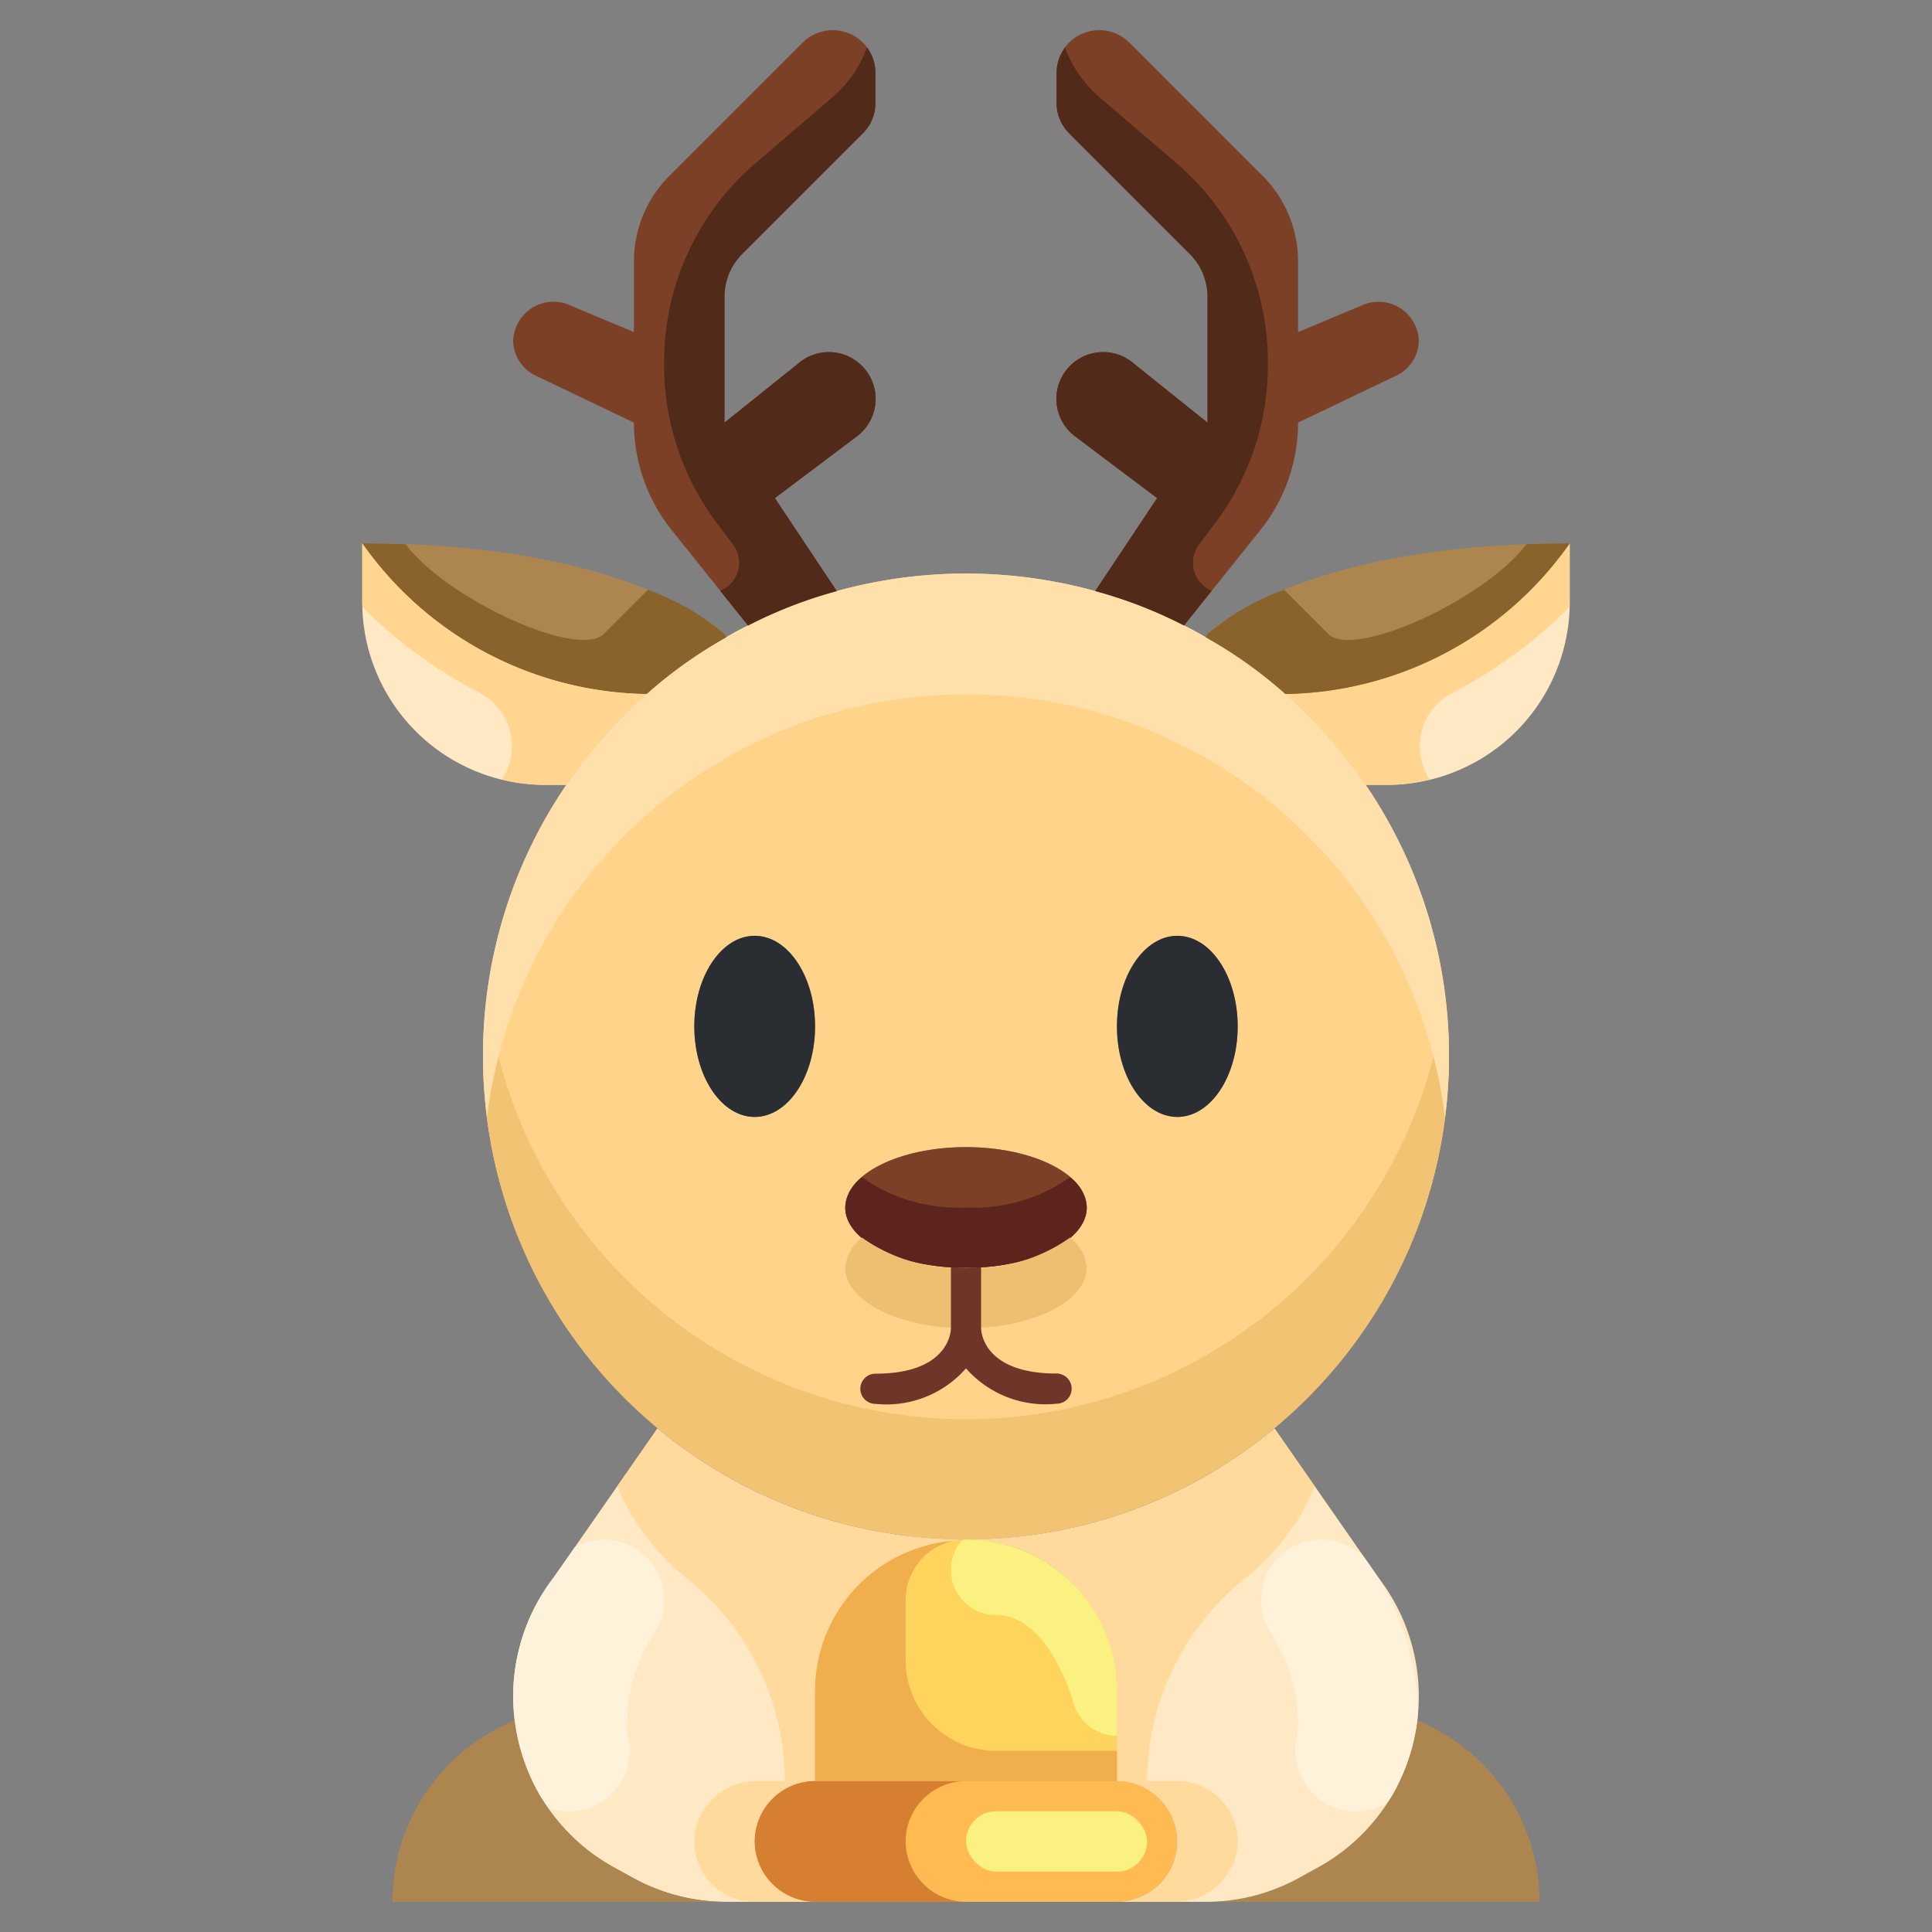 <svg xmlns="http://www.w3.org/2000/svg" viewBox="0 0 64 64"><rect x="0" y="0" width="64" height="64" fill="#808080" stroke="none"/><g id="_26-_reindeer" data-name="26- reindeer"><path d="M29,2.41v1a1.415,1.415,0,0,1-.41,1l-4,4A2.006,2.006,0,0,0,24,9.83V14l2.42-1.94a1.551,1.551,0,1,1,1.96,2.4L25.67,16.5l2.05,3.08a14.929,14.929,0,0,0-2.94,1.14l-2.53-3.16A5.7,5.7,0,0,1,21,14l-3.26-1.56A1.3,1.3,0,0,1,17,11.29a1.337,1.337,0,0,1,1.94-1.15L21,11V8.66a4,4,0,0,1,1.17-2.83l4.42-4.42a1.414,1.414,0,0,1,2.41,1Z" style="fill:#7c4026"/><path d="M52,18v1.94A6.056,6.056,0,0,1,45.94,26h-.7a16.584,16.584,0,0,0-2.66-3.01A11.724,11.724,0,0,0,52,18Z" style="fill:#ffe9c4"/><path d="M51,63H40a6.389,6.389,0,0,0,3.08-.82l.6-.33a6.433,6.433,0,0,0,2.43-2.37,6.564,6.564,0,0,0,.84-2.49L47,57l.42.21A6.487,6.487,0,0,1,51,63Z" style="fill:#ad864f"/><path d="M52,18a11.724,11.724,0,0,1-9.42,4.99,14.882,14.882,0,0,0-2.64-1.88L40,21S43,18,52,18Z" style="fill:#ad864f"/><path d="M47,56.2a6.837,6.837,0,0,1-.05.79,6.564,6.564,0,0,1-.84,2.49,6.433,6.433,0,0,1-2.43,2.37l-.6.33A6.389,6.389,0,0,1,40,63H37a2.006,2.006,0,0,0,2-2,2.015,2.015,0,0,0-2-2V56a4.985,4.985,0,0,0-5-5,15.935,15.935,0,0,0,10.22-3.68l3.44,4.94A6.446,6.446,0,0,1,47,56.2Z" style="fill:#ffe9c4"/><path d="M47,11.29a1.3,1.3,0,0,1-.74,1.15L43,14a5.7,5.7,0,0,1-1.25,3.56l-2.53,3.16a14.929,14.929,0,0,0-2.94-1.14l2.05-3.08-2.71-2.04a1.551,1.551,0,1,1,1.96-2.4L40,14V9.83a2.006,2.006,0,0,0-.59-1.42l-4-4a1.415,1.415,0,0,1-.41-1v-1a1.414,1.414,0,0,1,2.41-1l4.42,4.42A4,4,0,0,1,43,8.66V11l2.06-.86A1.337,1.337,0,0,1,47,11.29Z" style="fill:#7c4026"/><path d="M24.78,20.72a14.929,14.929,0,0,1,2.94-1.14,16.082,16.082,0,0,1,8.56,0,14.929,14.929,0,0,1,2.94,1.14q.375.18.72.39a14.882,14.882,0,0,1,2.64,1.88A16.584,16.584,0,0,1,45.24,26a16,16,0,1,1-26.48,0,16.584,16.584,0,0,1,2.66-3.01,14.882,14.882,0,0,1,2.64-1.88Q24.405,20.9,24.78,20.72ZM32,42c2.21,0,4-.9,4-2s-1.79-2-4-2-4,.9-4,2S29.79,42,32,42Zm9-8c0-1.66-.9-3-2-3s-2,1.34-2,3,.9,3,2,3S41,35.66,41,34ZM27,34c0-1.66-.9-3-2-3s-2,1.34-2,3,.9,3,2,3S27,35.66,27,34Z" style="fill:#ffd48a"/><ellipse cx="39" cy="34" rx="2" ry="3" style="fill:#2a2e33"/><path d="M38.41,59.59A1.955,1.955,0,0,1,39,61a2.006,2.006,0,0,1-2,2H27a2.015,2.015,0,0,1-2-2,2.006,2.006,0,0,1,2-2H37A1.955,1.955,0,0,1,38.41,59.59Z" style="fill:#ffba51"/><path d="M37,56v3H27V56a5,5,0,1,1,10,0Z" style="fill:#ffd45d"/><ellipse cx="32" cy="40" rx="4" ry="2" style="fill:#7c4026"/><path d="M32,51a5,5,0,0,0-5,5v3a2.006,2.006,0,0,0-2,2,2.015,2.015,0,0,0,2,2H24a6.389,6.389,0,0,1-3.08-.82l-.6-.33a6.433,6.433,0,0,1-2.43-2.37,6.564,6.564,0,0,1-.84-2.49A6.837,6.837,0,0,1,17,56.2a6.446,6.446,0,0,1,1.34-3.94l3.44-4.94A15.935,15.935,0,0,0,32,51Z" style="fill:#ffe9c4"/><ellipse cx="25" cy="34" rx="2" ry="3" style="fill:#2a2e33"/><path d="M24,21l.06.11a14.882,14.882,0,0,0-2.64,1.88A11.724,11.724,0,0,1,12,18C21,18,24,21,24,21Z" style="fill:#ad864f"/><path d="M24,63H13a6.487,6.487,0,0,1,3.58-5.79L17,57l.05-.01a6.564,6.564,0,0,0,.84,2.49,6.433,6.433,0,0,0,2.43,2.37l.6.33A6.389,6.389,0,0,0,24,63Z" style="fill:#ad864f"/><path d="M21.42,22.99A16.584,16.584,0,0,0,18.76,26h-.7A6.056,6.056,0,0,1,12,19.94V18A11.724,11.724,0,0,0,21.42,22.99Z" style="fill:#ffe9c4"/><path d="M42.22,43.32A15.989,15.989,0,0,1,16.134,33.006,16.18,16.18,0,0,0,16,35a16,16,0,1,0,32,0,16.18,16.18,0,0,0-.134-1.994A16,16,0,0,1,42.22,43.32Z" style="fill:#f2c373"/><path d="M21.42,26.99a14.882,14.882,0,0,1,2.64-1.88q.345-.21.72-.39a14.929,14.929,0,0,1,2.94-1.14,16.082,16.082,0,0,1,8.56,0,14.929,14.929,0,0,1,2.94,1.14q.375.18.72.39a14.882,14.882,0,0,1,2.64,1.88A16.584,16.584,0,0,1,45.24,30a15.988,15.988,0,0,1,2.626,7.006A15.88,15.88,0,0,0,45.24,26a16.584,16.584,0,0,0-2.66-3.01,14.882,14.882,0,0,0-2.64-1.88q-.345-.21-.72-.39a14.929,14.929,0,0,0-2.94-1.14,16.082,16.082,0,0,0-8.56,0,14.929,14.929,0,0,0-2.94,1.14q-.375.18-.72.39a14.882,14.882,0,0,0-2.64,1.88A16.584,16.584,0,0,0,18.76,26a15.88,15.88,0,0,0-2.626,11.006A15.988,15.988,0,0,1,18.76,30,16.584,16.584,0,0,1,21.42,26.99Z" style="fill:#ffe0ab"/><path d="M35.443,39A5.5,5.5,0,0,1,32,40a5.5,5.5,0,0,1-3.443-1A1.361,1.361,0,0,0,28,40c0,1.1,1.79,2,4,2s4-.9,4-2A1.361,1.361,0,0,0,35.443,39Z" style="fill:#5d241d"/><path d="M35.443,41A5.5,5.5,0,0,1,32,42a5.5,5.5,0,0,1-3.443-1A1.361,1.361,0,0,0,28,42c0,1.1,1.79,2,4,2s4-.9,4-2A1.361,1.361,0,0,0,35.443,41Z" style="fill:#edc071"/><path d="M35,45.5c-2.391,0-2.5-1.353-2.5-1.5v0h0v0h0v0h0V42c0-.009-.005-.016-.005-.025-.164.01-.325.025-.495.025s-.331-.015-.5-.025c0,.009,0,.016,0,.025V44c0,.159-.115,1.505-2.5,1.505a.5.5,0,0,0,0,1,3.506,3.506,0,0,0,3-1.176A3.506,3.506,0,0,0,35,46.5a.5.5,0,0,0,0-1Z" style="fill:#6f3529"/><path d="M48.087,22.963a15.682,15.682,0,0,0,3.9-2.853c0-.057.009-.113.009-.17V18a11.724,11.724,0,0,1-9.42,4.99A16.584,16.584,0,0,1,45.24,26h.7a6.032,6.032,0,0,0,1.412-.172c-.028-.054-.05-.105-.081-.16A2,2,0,0,1,48.087,22.963Z" style="fill:#ffd58f"/><path d="M52,18c-.5,0-.974.012-1.438.03C49.175,19.867,44.838,21.838,44,21l-1.462-1.462A8.278,8.278,0,0,0,40,21l-.06.11a14.882,14.882,0,0,1,2.64,1.88A11.724,11.724,0,0,0,52,18Z" style="fill:#8a632c"/><path d="M21.462,19.538,20,21c-.838.838-5.175-1.133-6.562-2.97C12.974,18.012,12.5,18,12,18a11.724,11.724,0,0,0,9.42,4.99,14.882,14.882,0,0,1,2.64-1.88L24,21A8.278,8.278,0,0,0,21.462,19.538Z" style="fill:#8a632c"/><path d="M12,18v1.94c0,.057.007.113.009.17a15.682,15.682,0,0,0,3.9,2.853,2,2,0,0,1,.816,2.7c-.031.055-.053.106-.081.16A6.032,6.032,0,0,0,18.06,26h.7a16.584,16.584,0,0,1,2.66-3.01A11.724,11.724,0,0,1,12,18Z" style="fill:#ffd58f"/><path d="M43.556,49.239,42.22,47.32A15.935,15.935,0,0,1,32,51a4.9,4.9,0,0,1,4.75,3.514A4.941,4.941,0,0,1,37,56v3a2.015,2.015,0,0,1,2,2,2.006,2.006,0,0,1-2,2h1.893a2.075,2.075,0,0,0,2.08-1.664A2,2,0,0,0,39,59H38a8.612,8.612,0,0,1,3.2-6.674A7.746,7.746,0,0,0,43.556,49.239Z" style="fill:#ffda9c"/><path d="M20.444,49.239A7.746,7.746,0,0,0,22.8,52.326,8.612,8.612,0,0,1,26,59h-.893a2.075,2.075,0,0,0-2.08,1.664A2,2,0,0,0,25,63h2a2.015,2.015,0,0,1-2-2,2.006,2.006,0,0,1,2-2V56a5.094,5.094,0,0,1,5-5,15.935,15.935,0,0,1-10.22-3.68Z" style="fill:#ffda9c"/><path d="M46.95,56.99c.017-.149.02-.3.029-.452A9.455,9.455,0,0,0,45.7,52.323c-.016-.02-.026-.043-.041-.063L45.2,51.6a2,2,0,0,0-3.109,2.483A5.457,5.457,0,0,1,43,57a3.589,3.589,0,0,1-.056.641,2,2,0,0,0,1.609,2.327,2.115,2.115,0,0,0,.361.032,2,2,0,0,0,1.051-.3c.046-.073.1-.14.145-.215A6.564,6.564,0,0,0,46.95,56.99Z" style="fill:#fff2db"/><path d="M19.221,59.968a2,2,0,0,0,1.609-2.327A3.5,3.5,0,0,1,20.773,57a5.447,5.447,0,0,1,.908-2.914,1.994,1.994,0,0,0-2.643-2.828l-.7,1A6.446,6.446,0,0,0,17,56.2a6.837,6.837,0,0,0,.05.79,6.564,6.564,0,0,0,.84,2.49c.079.135.174.259.263.388a1.993,1.993,0,0,0,.706.132A2.117,2.117,0,0,0,19.221,59.968Z" style="fill:#fff2db"/><path d="M30,61a2.006,2.006,0,0,1,2-2H27a2.006,2.006,0,0,0-2,2,2.015,2.015,0,0,0,2,2h5a2.015,2.015,0,0,1-2-2Z" style="fill:#d67f31"/><rect x="32" y="60" width="6" height="2" rx="1" ry="1" style="fill:#faf180"/><path d="M37,58H33a3,3,0,0,1-3-3V53a2,2,0,0,1,1.6-1.959A4.985,4.985,0,0,0,27,56v3H37Z" style="fill:#f0af4c"/><path d="M35.54,52.46A5.022,5.022,0,0,0,32,51a1.209,1.209,0,0,0-.121.012A1.494,1.494,0,0,0,33,53.5c1.755,0,2.539,2.841,2.546,2.869A1.5,1.5,0,0,0,37,57.5h0V56A5.022,5.022,0,0,0,35.54,52.46Z" style="fill:#faf180"/><path d="M25.027,5.405A8.67,8.67,0,0,0,22,11.987v.123a8.668,8.668,0,0,0,1.734,5.2l.547.729a1,1,0,0,1-.353,1.5l-.069.034.921,1.15a14.929,14.929,0,0,1,2.94-1.14L25.67,16.5l2.71-2.04a1.551,1.551,0,1,0-1.96-2.4L24,14V9.83a2.006,2.006,0,0,1,.59-1.42l4-4a1.415,1.415,0,0,0,.41-1v-1a1.4,1.4,0,0,0-.279-.836A3.976,3.976,0,0,1,27.6,3.2Z" style="fill:#522a19"/><path d="M39.719,18.041l.547-.729A8.668,8.668,0,0,0,42,12.11v-.123a8.67,8.67,0,0,0-3.027-6.582L36.4,3.2a3.976,3.976,0,0,1-1.118-1.623A1.4,1.4,0,0,0,35,2.41v1a1.415,1.415,0,0,0,.41,1l4,4A2.006,2.006,0,0,1,40,9.83V14l-2.42-1.94a1.551,1.551,0,1,0-1.96,2.4l2.71,2.04-2.05,3.08a14.929,14.929,0,0,1,2.94,1.14l.921-1.15-.069-.034A1,1,0,0,1,39.719,18.041Z" style="fill:#522a19"/></g></svg>